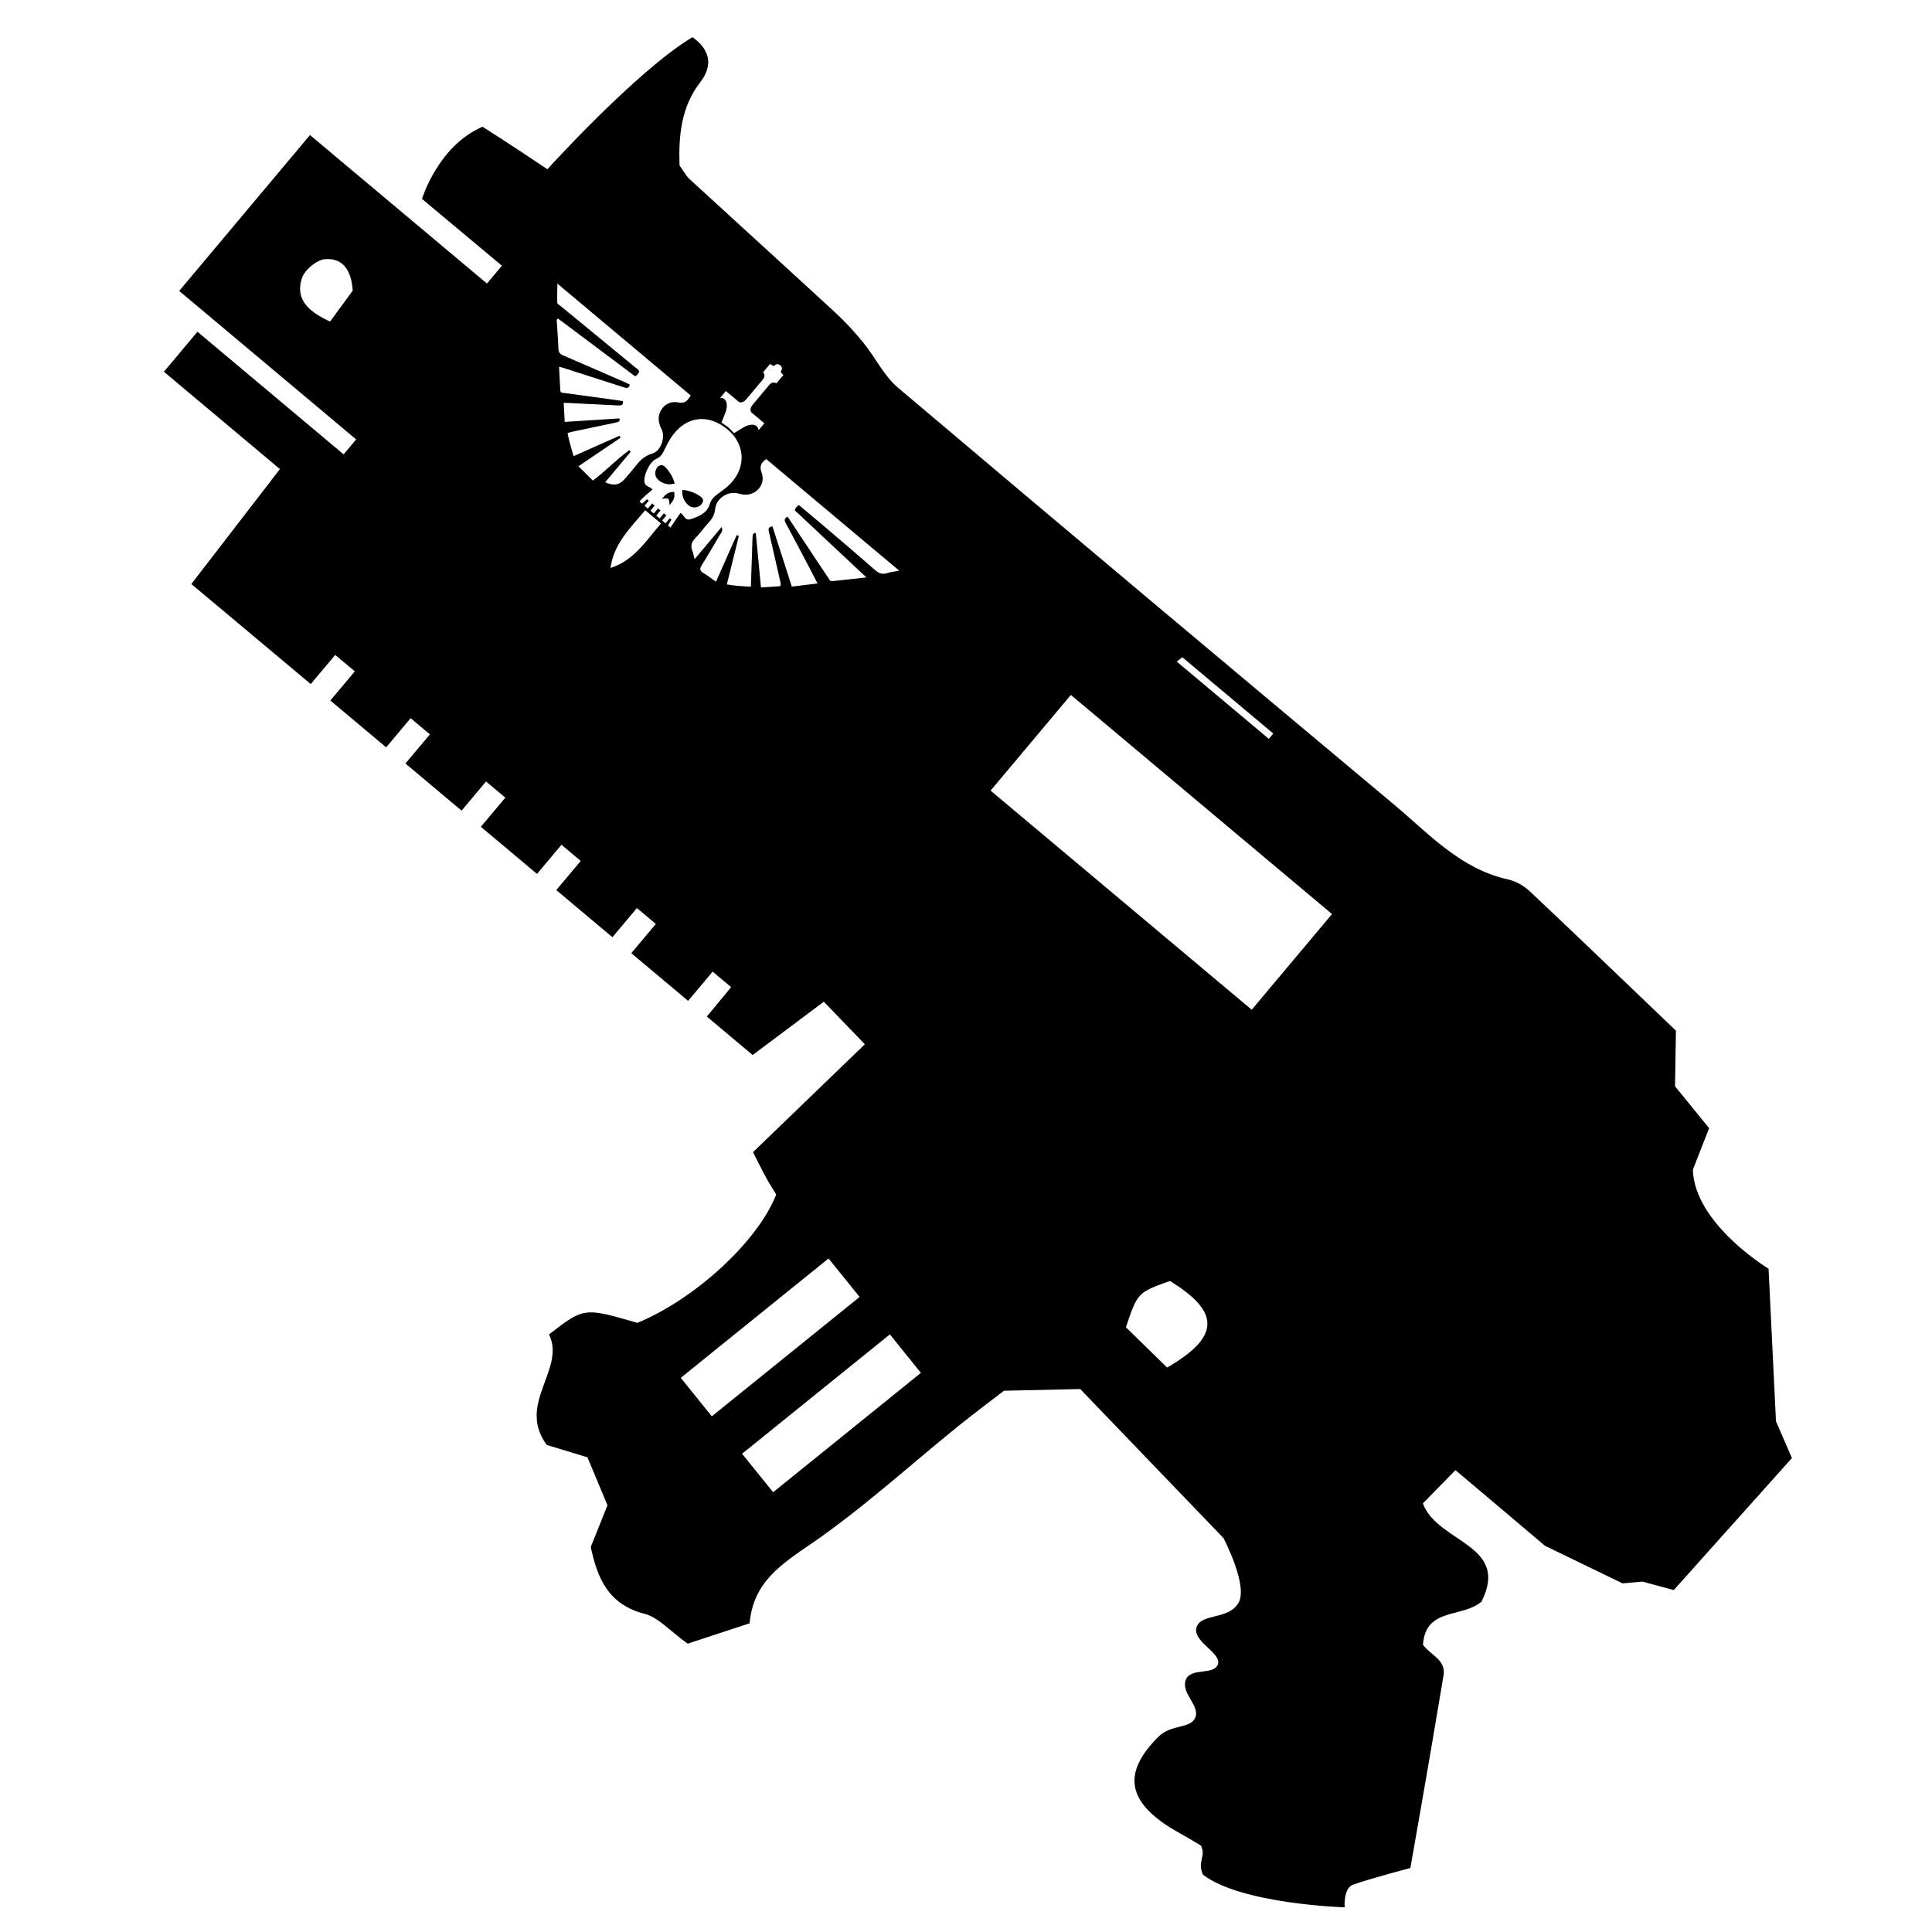 <?xml version="1.0" encoding="utf-8"?>
<!-- Generator: Adobe Illustrator 16.0.3, SVG Export Plug-In . SVG Version: 6.00 Build 0)  -->
<!DOCTYPE svg PUBLIC "-//W3C//DTD SVG 1.1//EN" "http://www.w3.org/Graphics/SVG/1.1/DTD/svg11.dtd">
<svg version="1.1" id="Ebene_4" xmlns="http://www.w3.org/2000/svg" xmlns:xlink="http://www.w3.org/1999/xlink" x="0px" y="0px"
	 width="1417.32px" height="1417.32px" viewBox="0 0 1417.32 1417.32" enable-background="new 0 0 1417.32 1417.32"
	 xml:space="preserve">
<g>
	<path fill="none" d="M221.421,204.208c1.98-6.132,10.806-13.568,17.035-14.085c13.345-1.103,19.438,8.69,20.276,23.12
		c-4.745,6.481-10.071,13.747-16.587,22.639C226.438,228.727,216.433,219.642,221.421,204.208z"/>
	<path fill="none" d="M867.331,482.12c22.241,18.663,44.483,37.326,66.726,55.99c-1.081,1.302-2.161,2.608-3.242,3.911
		c-22.521-18.897-45.041-37.793-67.563-56.691C864.611,484.26,865.969,483.188,867.331,482.12z"/>
	<path fill="none" d="M856.212,1003.25c-9.983-9.765-20.862-20.405-30.248-29.587c8.614-25.469,8.614-25.469,32.313-33.946
		C895.157,962.464,895.339,980.563,856.212,1003.25z"/>
	<path d="M514.269,364.531c2.165,1.569,1.78,4.042-0.184,5.904c-2.586,2.455-6.736,2.417-9.362-0.038
		c-3.084-2.888-4.636-6.391-4.137-11.072C505.726,359.827,510.285,361.645,514.269,364.531z"/>
	<path d="M487.781,342.394c3.321,3.444,5.952,7.384,7.169,12.355c-4.07,1.08-7.561,0.487-10.807-1.723
		c-3.416-2.327-4.347-5.676-2.576-9.283C482.829,341.185,485.829,340.37,487.781,342.394z"/>
	<path d="M261.29,322.363c0,0-9.203,10.966-9.201,10.966L144.868,243.36l-24.623,29.344l85.11,71.416l-64.986,84.313l87.595,73.397
		l17.946-21.389l14.382,12.067l-17.946,21.389l40.948,34.359l17.946-21.389l14.136,11.862l-17.946,21.388l41.191,34.564
		l17.948-21.389l14.137,11.863l-17.947,21.388l41.192,34.564l17.947-21.389l14.137,11.862l-17.947,21.388l41.191,34.565
		l17.947-21.389l13.893,11.658l-17.997,21.449l41.679,34.973l17.998-21.449l13.57,11.386l-17.836,21.585l33.626,28.215l52.19-39.105
		l30.112,31.215l-82.046,79.154c0,0,6.908,13.806,9.724,18.922c2.418,4.389,5.151,8.605,7.296,12.156
		c-13.463,34.45-59.904,76.976-101.902,94.157c-39.112-11.38-39.112-11.38-64.772,8.47c12.519,25.604-23.958,50.736-1.683,81.088
		c8.854,2.688,18.482,5.608,29.864,9.061c4.863,11.633,9.934,23.757,14.706,35.164c-4.429,11.063-8.213,20.515-12.26,30.624
		c4.867,22.99,12.891,42.236,39.565,49.065c9.946,2.546,18.07,12.207,31.523,21.852c12.135-3.981,28.206-9.259,45.435-14.915
		c2.695-30.315,23.223-43.274,45.243-58.396c37.854-26.001,72.024-57.35,107.867-86.299c11.898-9.607,24.191-18.735,33.507-25.929
		c19.077-0.425,34.087-0.758,55.934-1.239c32.561,33.876,105.1,109.348,105.1,109.348s18.414,35.066,10.931,47.616
		c-7.484,12.548-27.212,7.349-30.669,17.739c-3.458,10.39,18.516,18.859,15.635,27.24c-2.882,8.382-20.461,1.939-23.669,11.705
		c-3.212,9.768,10.343,18.371,7.188,27.075c-3.156,8.709-17.614,4.93-26.981,14.207c-26.147,25.894-23.388,46.681,8.249,66.668
		c3.468,2.191,18.343,10.436,22.757,13.329c4.021,8.432-3.082,11.661,1.56,21.397c28.264,21.597,103.882,23.881,103.882,23.881
		s-1.094-14.082,6.21-16.643c13.245-4.644,41.992-12.216,41.992-12.216s11.971-67.147,24.549-142.479
		c0.764-10.651-10.142-14.092-15.296-21.249c1.897-27.667,28.607-19.441,42.923-31.646c21.306-42.123-32.35-43.056-42.988-72.085
		c8.31-8.482,16.912-17.264,23.896-24.389c24.094,20.218,65.587,55.447,65.587,55.447l56.976,27.602c0,0,14.643-1.281,14.645-1.281
		l22.958,6.185l86.658-96.825l-11.69-26.979l-5.438-111.922c0,0-54.375-32.785-55.526-72.667c2.96-7.559,7.047-17.992,11.929-30.453
		c-6.5-7.968-13.472-16.513-25.022-30.674c0.153-9.348,0.403-24.708,0.664-40.829c-35.955-34.397-71.297-68.433-107-102.078
		c-4.346-4.094-10.321-7.582-16.092-8.853c-35.118-7.733-58.2-33.616-83.976-55.173c-121.46-101.585-242.783-203.33-363.647-305.62
		c-10.309-8.725-16.569-22.124-25.302-32.87c-6.371-7.845-13.272-15.38-20.7-22.229c-35.452-32.701-71.199-65.079-106.707-97.722
		c-2.948-2.714-4.878-6.53-7.553-10.206c-0.657-21.789,1.018-42.622,15.276-61.129c8.396-10.896,8.667-22.519-5.75-32.982
		c-40.911,24.494-106.448,96.902-106.448,96.902s-31.439-21.074-47.578-31.158c-32.724,14.004-44.414,52.931-44.414,52.931
		l58.627,49.019l-10.967,13.07L227.406,99.07l-95.95,114.349L261.29,322.363z M242.146,235.881
		c-15.708-7.155-25.713-16.239-20.724-31.674c1.98-6.132,10.806-13.568,17.035-14.085c13.345-1.103,19.438,8.69,20.276,23.12
		C253.988,219.724,248.662,226.989,242.146,235.881z M858.277,939.717c36.88,22.747,37.062,40.847-2.065,63.533
		c-9.983-9.765-20.862-20.405-30.248-29.587C834.578,948.194,834.578,948.194,858.277,939.717z M930.814,542.021
		c-22.521-18.897-45.041-37.793-67.563-56.691c1.359-1.07,2.717-2.142,4.079-3.21c22.241,18.663,44.483,37.326,66.726,55.99
		C932.976,539.413,931.896,540.719,930.814,542.021z M544.381,1066.478l108.418-87.555l22.788,28.216l-108.416,87.557
		L544.381,1066.478z M499.406,1010.786l108.417-87.557l22.79,28.217l-108.42,87.557L499.406,1010.786z M785.596,509.803
		L977.165,670.55l-58.898,70.194l-191.57-160.748L785.596,509.803z M555.292,312.839c-3.276-3.085-9.353,0.369-9.353,0.369
		s-4.693,2.924-7.427,4.543c-4.273-4.299,0,0-4.273-4.299c-4.975-3.46,0,0-4.975-3.46c1.116-2.975,3.183-8.103,3.183-8.103
		s2.348-6.584-1.261-9.276c-1.499-1.117-3.534-0.052-2.314-1.399c1.377-1.641,2.28-2.717,3.656-4.358
		c3.145,2.639,5.399,4.534,9.229,7.746c1.726,1.449,4.292-0.012,5.524-1.481c5.336-6.358,9.781-11.656,12.245-14.593
		c2.771-3.301,0.258-5.41,0.258-5.41l5.206-6.204c0,0,2.411,2.229,3.257,1.22c1.794-2.137,4.152-0.158,4.152-0.158
		s2.357,1.979,0.565,4.115c-0.845,1.009,1.767,2.997,1.767,2.997l-5.205,6.204c0,0-2.513-2.109-5.282,1.192
		c-2.466,2.937-6.911,8.235-12.245,14.593c-1.233,1.469-2.228,4.249-0.501,5.698c3.828,3.212,6.085,5.104,9.23,7.742
		c-1.376,1.641-2.281,2.717-3.657,4.358C555.958,316.311,556.652,314.121,555.292,312.839z M541.883,362.104
		c4.892,1.435,9.673,1.075,13.593-2.439c3.996-3.583,4.981-8.47,3.149-13.251c-1.785-4.657,0.131-7.19,3.446-9.665
		c32.469,27.244,64.84,54.407,97.644,81.933c-3.516,0.67-6.464,0.982-9.255,1.827c-3.331,1.007-5.708,0.109-8.279-2.143
		c-12.083-10.578-24.316-20.982-36.535-31.401c-6.482-5.529-13.044-10.962-19.547-16.417c-1.471,0.948-2.542,1.885-3.094,3.779
		c17.188,16.105,34.487,32.314,52.594,49.279c-9.081,0.981-17.028,1.808-24.968,2.717c-1.828,0.21-2.214-1.204-2.919-2.252
		c-3.434-5.101-6.839-10.221-10.238-15.345c-6.557-9.885-13.105-19.775-19.66-29.67c-2.693,1.245-2.453,2.722-1.398,4.684
		c5.316,9.89,10.541,19.826,15.78,29.756c2.465,4.671,4.885,9.365,7.573,14.525c-6.711,0.828-12.751,1.573-18.877,2.328
		c-4.841-15.046-9.537-29.633-14.216-44.178c-3.55,0.397-2.943,2.464-2.479,4.491c2.631,11.474,5.27,22.947,7.86,34.429
		c0.341,1.507,1.081,3.024,0.32,4.953c-4.543,0.291-9.161,0.588-14.136,0.906c-1.288-13.563-2.542-26.778-3.798-40.008
		c-2.173,0.054-2.354,1.604-2.399,3.327c-0.116,4.415-0.271,8.826-0.422,13.238c-0.258,7.552-0.522,15.104-0.791,22.881
		c-6.105-0.273-11.661-0.582-17.614-1.667c2.973-11.993,5.894-23.771,8.812-35.551c-0.54-0.201-1.081-0.403-1.624-0.604
		c-5.003,11.285-10.007,22.57-15.146,34.158c-3.481-2.421-6.359-4.6-9.412-6.492c-2.495-1.547-2.657-3.036-1.118-5.5
		c4.605-7.37,9.028-14.855,13.383-22.375c0.833-1.436,2.584-2.788,1.249-5.715c-6.567,7.828-12.831,15.292-19.801,23.598
		c-0.768-2.908-1.011-4.515-1.61-5.979c-1.481-3.621-0.787-6.447,2.006-9.323c3.72-3.829,6.811-8.263,10.44-12.189
		c2.578-2.792,3.852-5.829,4.288-9.602C525.594,365.281,534.326,359.889,541.883,362.104z M473.323,374.31
		c3.955,3.319,7.661,6.429,11.606,9.74c-10.934,12.497-19.663,27.029-37.063,32.632C450.342,398.578,462.651,387.112,473.323,374.31
		z M531.117,313.012c13.018,9.072,16.66,23.806,8.896,36.457c-3.353,5.47-8.355,9.334-13.515,12.956
		c-2.78,1.952-4.806,4.053-5.901,7.613c-2.02,6.571-8.051,8.854-13.975,10.833c-3.933,1.314-4.729-2.588-6.863-4.269
		c-0.167-0.131-0.502-0.044-0.762-0.058c-2.435,3.467-7.089,10.462-7.089,10.462s-1.295-1.08-1.833-1.531
		c2.506-4.233,0,0,2.506-4.233c-0.527-0.441-0.719-0.603-1.244-1.043c-1.075,1.281-2.388,2.845-3.119,3.716
		c-0.77-0.645-1.654-1.387-2.474-2.076c1.227-1.461,1.99-2.371,3.118-3.717c-0.654-0.548-1.204-1.011-1.82-1.527
		c-0.936,1.115-2.517,2.999-3.119,3.717c-0.641-0.538-1.385-1.162-2.486-2.086c1.043-1.244,2.043-2.436,3.108-3.703
		c-0.756-0.635-1.065-0.917-1.809-1.541c-0.998,1.188-2.549,3.038-3.119,3.717c-0.974-0.817-1.936-1.625-2.475-2.077
		c0.731-0.871,2.097-2.499,3.118-3.717c-0.47-0.395-1.217-1.022-1.844-1.549c-0.775,0.923-2.334,2.781-3.12,3.717
		c-1.141-0.957-1.807-1.516-2.461-2.065c0.839-1,2.441-2.909,3.12-3.717c-0.385-0.323-0.693-0.582-1.218-1.021
		c-3.749,3.189,0,0-3.749,3.189c-0.762-0.64-1.126-0.946-1.832-1.538c2.667-3.427,6.362-5.889,9.514-8.887
		c-1.913-2.142-5.401-2.083-5.88-5.291c-0.787-5.252,3.819-14.988,8.6-17.086c2.867-1.258,4.426-3.22,5.631-5.842
		c1.005-2.184,2.102-4.331,3.254-6.44C499.753,307.011,516.021,302.49,531.117,313.012z M408.901,208.059
		c33.013,27.702,65.363,54.848,97.791,82.057c-2.119,3.474-3.968,6.134-8.842,5.135c-4.964-1.016-9.672,0.641-12.601,5.19
		c-3.067,4.764-2.349,9.707,0.102,14.512c2.986,5.854-0.51,15.986-6.863,17.789c-5.305,1.507-8.752,4.712-11.91,8.79
		c-2.54,3.277-5.298,6.382-7.979,9.549c-3.997,4.723-8.223,5.589-14.664,2.703c6.313-7.524,12.531-14.935,18.75-22.346
		c-0.354-0.389-0.708-0.778-1.064-1.167c-9.302,6.715-17.226,15.17-26.669,22.288c-3.506-3.473-6.879-6.812-10.612-10.51
		c10.585-7.157,20.773-14.047,30.961-20.937c-0.298-0.478-0.597-0.956-0.894-1.435c-11.121,4.947-22.239,9.896-33.629,14.963
		c-1.666-6.006-3.454-11.298-4.405-17.039c1.531-0.39,2.794-0.761,4.082-1.032c10.211-2.15,20.428-4.276,30.637-6.429
		c1.908-0.403,4.156-0.593,3.306-3.19c-13.438,0.857-26.637,1.7-40.104,2.558c-0.233-4.287-0.493-9.021-0.764-13.966
		c1.322,0.035,2.778,0.042,4.233,0.115c11.891,0.585,23.78,1.176,35.672,1.778c2.196,0.112,4.005-0.137,3.542-3.181
		c-1.712-0.27-3.288-0.547-4.873-0.763c-12.589-1.718-25.182-3.407-37.768-5.161c-1.32-0.182-3.188,0.238-3.31-2.013
		c-0.304-5.647-0.6-11.297-0.916-17.296c1.486,0.396,2.257,0.568,3.009,0.81c14.636,4.686,29.272,9.369,43.9,14.086
		c2.093,0.674,4.175,1.668,5.02-1.732c-1.177-0.591-2.326-1.239-3.526-1.763c-15.065-6.57-30.119-13.166-45.229-19.63
		c-2.37-1.014-3.551-2.263-3.641-4.961c-0.211-6.416-0.753-12.82-1.093-19.231c-0.051-0.948-0.635-2.158,0.855-2.89
		c18.863,14.131,37.764,28.292,56.561,42.376c1.71-1.174,2.708-2.166,2.971-3.701c-0.667-1.486-2.038-2.167-3.151-3.083
		c-18.083-14.879-36.188-29.735-54.271-44.619c-1.01-0.831-2.654-1.47-2.699-2.811C408.67,217.438,408.844,212.997,408.901,208.059z
		"/>
	<path d="M494.579,360.844c0.83,4.667-0.929,6.764-3.409,9.72c-0.348-5.329-0.348-5.329-5.556-4.661
		C488.095,362.946,489.853,360.85,494.579,360.844z"/>
	
		<rect x="726.892" y="579.458" transform="matrix(0.766 0.643 -0.643 0.766 601.235 -401.325)" display="none" fill="#FFFFFF" width="250.078" height="91.631"/>
	
		<rect x="540.306" y="1018.672" transform="matrix(0.778 -0.628 0.628 0.778 -515.989 613.444)" display="none" fill="#FFFFFF" width="139.356" height="36.271"/>
	
		<rect x="495.33" y="962.982" transform="matrix(0.778 -0.628 0.628 0.778 -490.976 572.803)" display="none" fill="#FFFFFF" width="139.359" height="36.269"/>
	<path display="none" d="M541.883,362.104c4.892,1.435,9.673,1.075,13.593-2.439c3.996-3.583,4.981-8.47,3.149-13.251
		c-1.785-4.657,0.131-7.19,3.446-9.665c32.469,27.244,64.84,54.407,97.644,81.933c-3.516,0.67-6.464,0.982-9.255,1.827
		c-3.331,1.007-5.708,0.109-8.279-2.143c-12.083-10.578-24.316-20.982-36.535-31.401c-6.482-5.529-13.044-10.962-19.547-16.417
		c-1.471,0.948-2.542,1.885-3.094,3.779c17.188,16.105,34.487,32.314,52.594,49.279c-9.081,0.981-17.028,1.808-24.968,2.717
		c-1.828,0.21-2.214-1.204-2.919-2.252c-3.434-5.101-6.839-10.221-10.238-15.345c-6.557-9.885-13.105-19.775-19.66-29.67
		c-2.693,1.245-2.453,2.722-1.398,4.684c5.316,9.89,10.541,19.826,15.78,29.756c2.465,4.671,4.885,9.365,7.573,14.525
		c-6.711,0.828-12.751,1.573-18.877,2.328c-4.841-15.046-9.537-29.633-14.216-44.178c-3.55,0.397-2.943,2.464-2.479,4.491
		c2.631,11.474,5.27,22.947,7.86,34.429c0.341,1.507,1.081,3.024,0.32,4.953c-4.543,0.291-9.161,0.588-14.136,0.906
		c-1.288-13.563-2.542-26.778-3.798-40.008c-2.173,0.054-2.354,1.604-2.399,3.327c-0.116,4.415-0.271,8.826-0.422,13.238
		c-0.258,7.552-0.522,15.104-0.791,22.881c-6.105-0.273-11.661-0.582-17.614-1.667c2.973-11.993,5.894-23.771,8.812-35.551
		c-0.54-0.201-1.081-0.403-1.624-0.604c-5.003,11.285-10.007,22.57-15.146,34.158c-3.481-2.421-6.359-4.6-9.412-6.492
		c-2.495-1.547-2.657-3.036-1.118-5.5c4.605-7.37,9.028-14.855,13.383-22.375c0.833-1.436,2.584-2.788,1.249-5.715
		c-6.567,7.828-12.831,15.292-19.801,23.598c-0.768-2.908-1.011-4.515-1.61-5.979c-1.481-3.621-0.787-6.447,2.006-9.323
		c3.72-3.829,6.811-8.263,10.44-12.189c2.578-2.792,3.852-5.829,4.288-9.602C525.594,365.281,534.326,359.889,541.883,362.104z"/>
	<path display="none" d="M497.85,295.25c-4.964-1.016-9.672,0.641-12.601,5.19c-3.067,4.764-2.349,9.707,0.102,14.512
		c2.986,5.854-0.51,15.986-6.863,17.789c-5.305,1.507-8.752,4.712-11.91,8.79c-2.54,3.277-5.298,6.382-7.979,9.549
		c-3.997,4.723-8.223,5.589-14.664,2.703c6.313-7.524,12.531-14.935,18.75-22.346c-0.354-0.389-0.708-0.778-1.064-1.167
		c-9.302,6.715-17.226,15.17-26.669,22.288c-3.506-3.473-6.879-6.812-10.612-10.51c10.585-7.157,20.773-14.047,30.961-20.937
		c-0.298-0.478-0.597-0.956-0.894-1.435c-11.121,4.947-22.239,9.896-33.629,14.963c-1.666-6.006-3.454-11.298-4.405-17.039
		c1.531-0.39,2.794-0.761,4.082-1.032c10.211-2.15,20.428-4.276,30.637-6.429c1.908-0.403,4.156-0.593,3.306-3.19
		c-13.438,0.857-26.637,1.7-40.104,2.558c-0.233-4.287-0.493-9.021-0.764-13.966c1.322,0.035,2.778,0.042,4.233,0.115
		c11.891,0.585,23.78,1.176,35.672,1.778c2.196,0.112,4.005-0.137,3.542-3.181c-1.712-0.27-3.288-0.547-4.873-0.763
		c-12.589-1.718-25.182-3.407-37.768-5.161c-1.32-0.182-3.188,0.238-3.31-2.013c-0.304-5.647-0.6-11.297-0.916-17.296
		c1.486,0.396,2.257,0.568,3.009,0.81c14.636,4.686,29.272,9.369,43.9,14.086c2.093,0.674,4.175,1.668,5.02-1.732
		c-1.177-0.591-2.326-1.239-3.526-1.763c-15.065-6.57-30.119-13.166-45.229-19.63c-2.37-1.014-3.551-2.263-3.641-4.961
		c-0.211-6.416-0.753-12.82-1.093-19.231c-0.051-0.948-0.635-2.158,0.855-2.89c18.863,14.131,37.764,28.292,56.561,42.376
		c1.71-1.174,2.708-2.166,2.971-3.701c-0.667-1.486-2.038-2.167-3.151-3.083c-18.083-14.879-36.188-29.735-54.271-44.619
		c-1.01-0.831-2.654-1.47-2.699-2.811c-0.149-4.432,0.025-8.874,0.082-13.812c33.013,27.702,65.363,54.848,97.791,82.057
		C504.573,293.59,502.724,296.25,497.85,295.25z"/>
	<path display="none" d="M490.276,324.376c-1.152,2.11-2.25,4.257-3.254,6.44c-1.205,2.622-2.764,4.583-5.631,5.842
		c-4.781,2.098-9.387,11.833-8.6,17.086c0.479,3.207,3.967,3.149,5.88,5.291c-3.152,2.998-6.846,5.459-9.514,8.887
		c0.706,0.592,1.07,0.898,1.832,1.538c3.749-3.189,0,0,3.749-3.189c0.525,0.44,0.833,0.699,1.218,1.021
		c-0.679,0.808-2.281,2.717-3.12,3.717c0.654,0.549,1.32,1.108,2.461,2.065c0.786-0.936,2.344-2.794,3.12-3.717
		c0.627,0.527,1.375,1.154,1.844,1.549c-1.021,1.218-2.387,2.846-3.118,3.717c0.539,0.452,1.5,1.26,2.475,2.077
		c0.569-0.679,2.121-2.529,3.119-3.717c0.743,0.623,1.052,0.906,1.809,1.541c-1.064,1.268-2.065,2.459-3.108,3.703
		c1.102,0.925,1.846,1.549,2.486,2.086c0.603-0.718,2.183-2.603,3.119-3.717c0.616,0.517,1.166,0.979,1.82,1.527
		c-1.128,1.346-1.892,2.256-3.118,3.717c0.82,0.688,1.704,1.431,2.474,2.076c0.731-0.871,2.043-2.435,3.119-3.716
		c0.525,0.441,0.717,0.603,1.244,1.043c-2.506,4.233,0,0-2.506,4.233c0.539,0.451,1.833,1.531,1.833,1.531s4.654-6.995,7.089-10.462
		c0.26,0.014,0.595-0.073,0.762,0.058c2.134,1.681,2.931,5.583,6.863,4.269c5.924-1.979,11.956-4.262,13.975-10.833
		c1.095-3.56,3.121-5.661,5.901-7.613c5.16-3.622,10.162-7.486,13.515-12.956c7.763-12.651,4.122-27.385-8.896-36.457
		C516.021,302.49,499.753,307.011,490.276,324.376z M500.586,359.325c5.14,0.502,9.699,2.32,13.683,5.206
		c2.165,1.569,1.78,4.042-0.184,5.904c-2.586,2.455-6.736,2.417-9.362-0.038C501.638,367.509,500.087,364.006,500.586,359.325z
		 M485.614,365.902c2.481-2.957,4.239-5.053,8.965-5.059c0.83,4.667-0.929,6.764-3.409,9.72
		C490.821,365.234,490.821,365.234,485.614,365.902z M487.781,342.394c3.321,3.444,5.952,7.384,7.169,12.355
		c-4.07,1.08-7.561,0.487-10.807-1.723c-3.416-2.327-4.347-5.676-2.576-9.283C482.829,341.185,485.829,340.37,487.781,342.394z"/>
	<path display="none" d="M555.292,312.839c-3.276-3.085-9.353,0.369-9.353,0.369s-4.693,2.924-7.427,4.543
		c-4.273-4.299,0,0-4.273-4.299c-4.975-3.46,0,0-4.975-3.46c1.116-2.975,3.183-8.103,3.183-8.103s2.348-6.584-1.261-9.276
		c-1.499-1.117-3.534-0.052-2.314-1.399c1.377-1.641,2.28-2.717,3.656-4.358c3.145,2.639,5.399,4.534,9.229,7.746
		c1.726,1.449,4.292-0.012,5.524-1.481c5.336-6.358,9.781-11.656,12.245-14.593c2.771-3.301,0.258-5.41,0.258-5.41l5.206-6.204
		c0,0,2.411,2.229,3.257,1.22c1.794-2.137,4.152-0.158,4.152-0.158s2.357,1.979,0.565,4.115c-0.845,1.009,1.767,2.997,1.767,2.997
		l-5.205,6.204c0,0-2.513-2.109-5.282,1.192c-2.466,2.937-6.911,8.235-12.245,14.593c-1.233,1.469-2.228,4.249-0.501,5.698
		c3.828,3.212,6.085,5.104,9.23,7.742c-1.376,1.641-2.281,2.717-3.657,4.358C555.958,316.311,556.652,314.121,555.292,312.839z"/>
	<path display="none" d="M484.929,384.05c-10.934,12.497-19.663,27.029-37.063,32.632c2.476-18.104,14.786-29.569,25.457-42.372
		C477.277,377.629,480.984,380.739,484.929,384.05z"/>
</g>
</svg>
